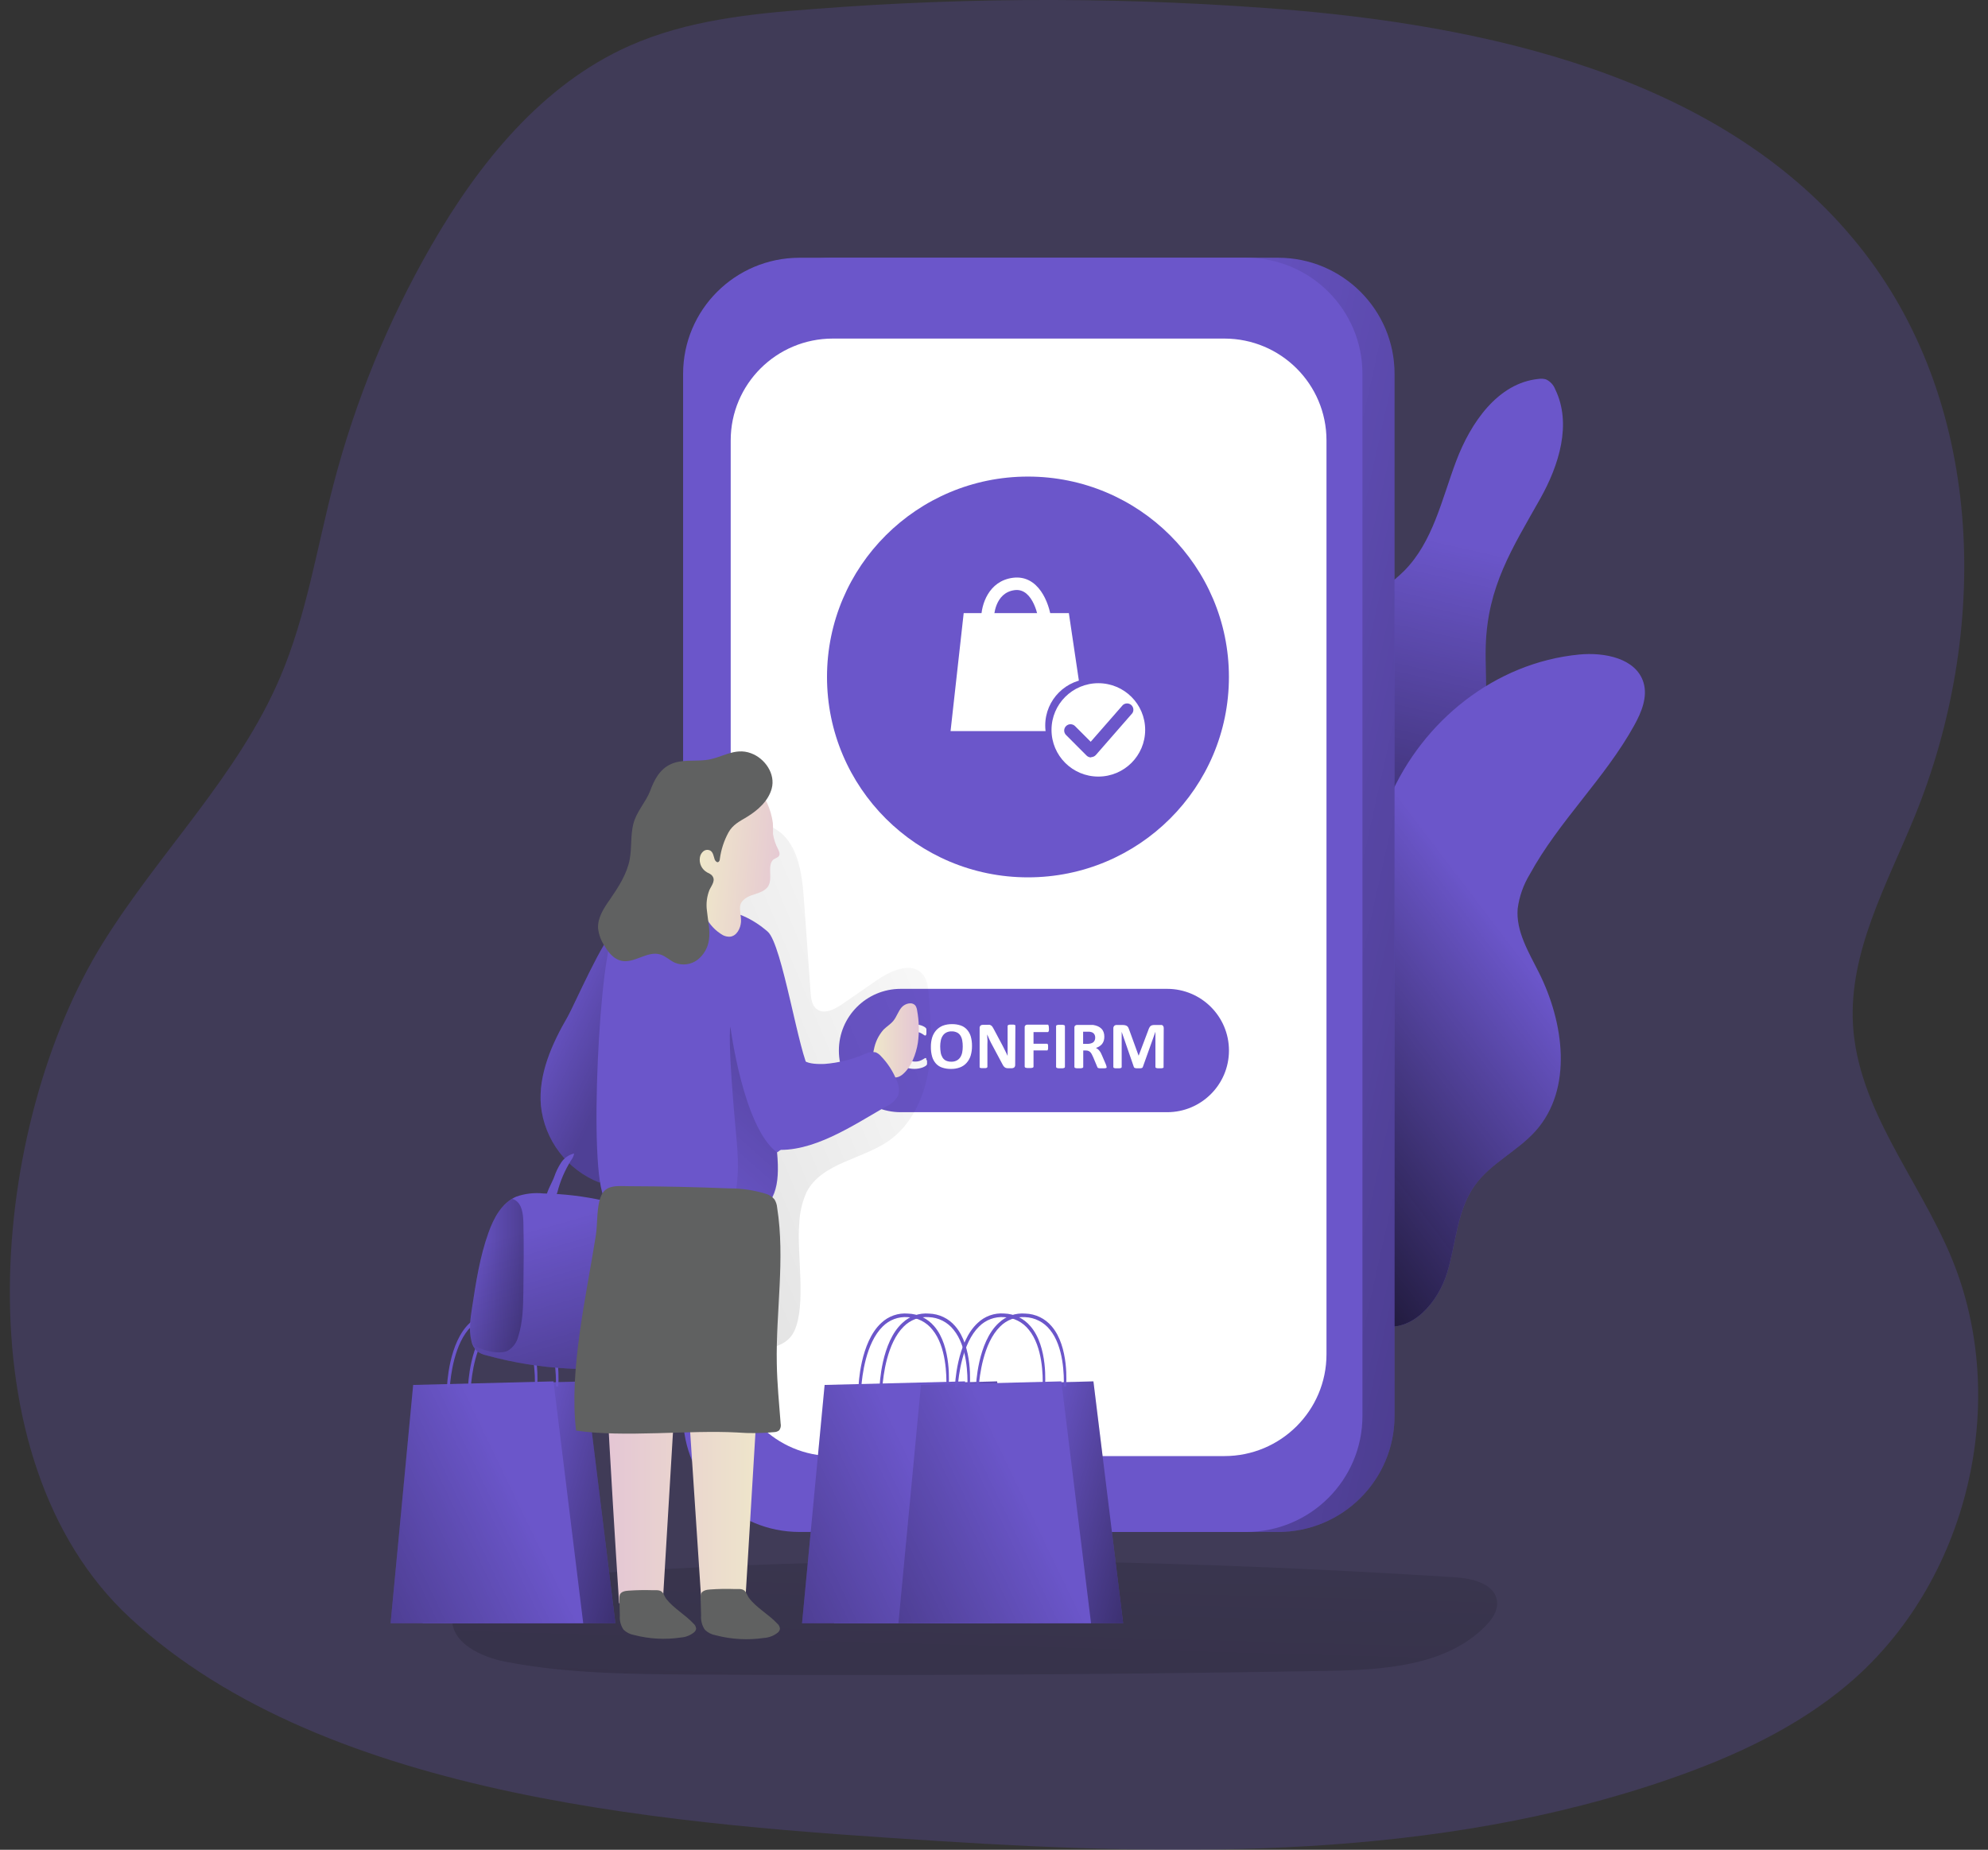 <svg width="101" height="94" viewBox="0 0 101 94" fill="none" xmlns="http://www.w3.org/2000/svg">
<rect x="0" y="0" width="101" height="94" fill="#333333" stroke="none"/>
<g id="illustration" clip-path="url(#clip0_2710_62649)">
<path id="Vector" opacity="0.24" d="M47.639 93.552C60.144 94.347 73.004 94.503 84.839 90.397C88.079 89.273 91.252 87.811 93.87 85.602C99.992 80.438 102.214 71.171 99.1 63.804C97.433 59.868 94.397 56.351 94.142 52.095C93.92 48.385 95.862 44.946 97.269 41.503C101.077 32.189 100.855 20.755 94.692 12.802C88.099 4.277 76.53 1.463 65.789 0.524C57.646 -0.154 49.461 -0.175 41.314 0.46C38.132 0.696 34.892 1.033 31.978 2.328C27.554 4.293 24.343 8.266 21.929 12.453C19.722 16.281 18.041 20.387 16.93 24.662C16.081 27.926 15.56 31.299 14.238 34.403C12.113 39.405 8.084 43.309 5.219 47.929C-0.468 57.084 -2.14 74.123 6.609 82.219C16.693 91.549 34.725 92.728 47.639 93.552Z" fill="#6B56CA"/>
<path id="Vector_2" d="M78.258 25.329C79.207 23.637 79.866 21.533 79.012 19.783C78.928 19.561 78.76 19.38 78.544 19.279C78.422 19.244 78.294 19.236 78.169 19.255C76.097 19.46 74.715 21.484 73.982 23.427C73.249 25.37 72.804 27.536 71.337 29.011C70.697 29.654 69.896 30.126 69.278 30.8C67.945 32.273 67.758 34.426 67.696 36.41C67.63 38.516 67.723 42.341 70.711 41.916C72.287 41.69 74.349 39.718 74.995 38.298C75.745 36.655 75.432 34.586 75.481 32.836C75.576 29.797 76.81 27.901 78.258 25.329Z" fill="#6B56CA"/>
<path id="Vector_3" d="M78.258 25.329C79.207 23.637 79.866 21.533 79.012 19.783C78.928 19.561 78.76 19.38 78.544 19.279C78.422 19.244 78.294 19.236 78.169 19.255C76.097 19.46 74.715 21.484 73.982 23.427C73.249 25.37 72.804 27.536 71.337 29.011C70.697 29.654 69.896 30.126 69.278 30.8C67.945 32.273 67.758 34.426 67.696 36.41C67.63 38.516 67.723 42.341 70.711 41.916C72.287 41.69 74.349 39.718 74.995 38.298C75.745 36.655 75.432 34.586 75.481 32.836C75.576 29.797 76.81 27.901 78.258 25.329Z" fill="url(#paint0_linear_2710_62649)"/>
<path id="Vector_4" d="M80.231 33.261C81.514 33.138 83.115 33.448 83.496 34.678C83.72 35.412 83.397 36.194 83.024 36.866C81.533 39.561 79.201 41.722 77.722 44.426C77.396 44.961 77.185 45.557 77.105 46.178C77.012 47.325 77.661 48.38 78.178 49.41C79.459 51.959 79.92 55.322 78.027 57.458C77.103 58.5 75.737 59.102 74.925 60.238C74.015 61.507 73.976 63.181 73.521 64.677C73.066 66.173 71.749 67.711 70.225 67.37C70.41 63.388 70.341 59.398 70.019 55.425C69.608 50.464 68.547 45.223 70.6 40.523C72.283 36.646 75.935 33.676 80.231 33.261Z" fill="#6B56CA"/>
<path id="Vector_5" d="M80.231 33.261C81.514 33.138 83.115 33.448 83.496 34.678C83.72 35.412 83.397 36.194 83.024 36.866C81.533 39.561 79.201 41.722 77.722 44.426C77.396 44.961 77.185 45.557 77.105 46.178C77.012 47.325 77.661 48.38 78.178 49.41C79.459 51.959 79.92 55.322 78.027 57.458C77.103 58.5 75.737 59.102 74.925 60.238C74.015 61.507 73.976 63.181 73.521 64.677C73.066 66.173 71.749 67.711 70.225 67.37C70.41 63.388 70.341 59.398 70.019 55.425C69.608 50.464 68.547 45.223 70.6 40.523C72.283 36.646 75.935 33.676 80.231 33.261Z" fill="url(#paint1_linear_2710_62649)"/>
<path id="Vector_6" d="M64.934 13.098H42.251C38.984 13.098 36.336 15.74 36.336 18.998V71.949C36.336 75.208 38.984 77.849 42.251 77.849H64.934C68.201 77.849 70.849 75.208 70.849 71.949V18.998C70.849 15.74 68.201 13.098 64.934 13.098Z" fill="#6B56CA"/>
<path id="Vector_7" d="M64.934 13.098H42.251C38.984 13.098 36.336 15.74 36.336 18.998V71.949C36.336 75.208 38.984 77.849 42.251 77.849H64.934C68.201 77.849 70.849 75.208 70.849 71.949V18.998C70.849 15.74 68.201 13.098 64.934 13.098Z" fill="url(#paint2_linear_2710_62649)"/>
<path id="Vector_8" d="M26.115 80.263C24.782 80.374 23.085 80.832 22.976 82.161C22.867 83.49 24.451 84.215 25.748 84.456C28.838 85.045 31.999 85.072 35.142 85.095C45.894 85.156 56.645 85.095 67.397 84.91C70.266 84.86 73.446 84.675 75.46 82.64C75.796 82.301 76.103 81.867 76.059 81.393C75.975 80.495 74.824 80.207 73.913 80.15C57.811 79.137 42.199 78.915 26.115 80.263Z" fill="url(#paint3_linear_2710_62649)"/>
<path id="Vector_9" d="M31.264 82.49H21.475L22.624 70.378L29.752 70.197L31.264 82.49Z" fill="#6B56CA"/>
<path id="Vector_10" d="M31.264 82.49H21.475L22.624 70.378L29.752 70.197L31.264 82.49Z" fill="url(#paint4_linear_2710_62649)"/>
<path id="Vector_11" d="M29.631 82.49H19.844L20.991 70.378L28.119 70.197L29.631 82.49Z" fill="#6B56CA"/>
<path id="Vector_12" d="M29.631 82.49H19.844L20.991 70.378L28.119 70.197L29.631 82.49Z" fill="url(#paint5_linear_2710_62649)"/>
<path id="Vector_13" d="M27.288 70.464L27.172 70.452C27.193 69.92 27.172 68.43 26.472 67.576C26.321 67.383 26.13 67.227 25.912 67.115C25.694 67.004 25.454 66.942 25.209 66.933C24.976 66.916 24.742 66.949 24.523 67.031C24.304 67.113 24.105 67.242 23.941 67.407C23.078 68.249 22.892 69.944 22.853 70.489H22.711C22.711 70.392 22.795 68.208 23.87 67.226C24.049 67.056 24.262 66.925 24.495 66.844C24.728 66.762 24.976 66.731 25.222 66.752C25.477 66.759 25.727 66.82 25.957 66.93C26.186 67.041 26.39 67.198 26.554 67.393C27.456 68.43 27.302 70.382 27.288 70.464Z" fill="#6B56CA"/>
<path id="Vector_14" d="M28.356 70.464L28.241 70.452C28.259 69.92 28.241 68.43 27.538 67.576C27.388 67.383 27.197 67.226 26.979 67.115C26.762 67.004 26.522 66.942 26.278 66.933C26.044 66.916 25.81 66.949 25.591 67.031C25.372 67.113 25.174 67.242 25.009 67.407C24.146 68.249 23.959 69.944 23.921 70.489H23.779C23.779 70.392 23.864 68.209 24.939 67.227C25.118 67.055 25.331 66.923 25.566 66.84C25.8 66.758 26.049 66.726 26.296 66.748C26.551 66.755 26.801 66.816 27.031 66.927C27.261 67.037 27.464 67.195 27.629 67.389C28.527 68.43 28.372 70.382 28.356 70.464Z" fill="#6B56CA"/>
<path id="Vector_15" d="M63.303 13.098H40.62C37.353 13.098 34.705 15.74 34.705 18.998V71.949C34.705 75.208 37.353 77.849 40.62 77.849H63.303C66.57 77.849 69.219 75.208 69.219 71.949V18.998C69.219 15.74 66.57 13.098 63.303 13.098Z" fill="#6B56CA"/>
<path id="Vector_16" d="M62.203 17.205H42.311C39.446 17.205 37.123 19.521 37.123 22.379V68.819C37.123 71.677 39.446 73.993 42.311 73.993H62.203C65.069 73.993 67.392 71.677 67.392 68.819V22.379C67.392 19.521 65.069 17.205 62.203 17.205Z" fill="white"/>
<path id="Vector_17" d="M59.296 50.25H45.76C44.025 50.25 42.619 51.653 42.619 53.383V53.385C42.619 55.115 44.025 56.518 45.76 56.518H59.296C61.031 56.518 62.437 55.115 62.437 53.385V53.383C62.437 51.653 61.031 50.25 59.296 50.25Z" fill="#6B56CA"/>
<path id="Vector_18" d="M47.099 53.948C47.1 53.972 47.1 53.996 47.099 54.02C47.1 54.037 47.1 54.054 47.099 54.071C47.096 54.084 47.091 54.096 47.085 54.108C47.077 54.12 47.068 54.132 47.058 54.143C47.036 54.162 47.011 54.178 46.986 54.192C46.944 54.215 46.899 54.236 46.854 54.252C46.594 54.339 46.313 54.339 46.053 54.252C45.935 54.208 45.829 54.138 45.744 54.046C45.65 53.948 45.58 53.83 45.538 53.701C45.443 53.381 45.443 53.041 45.538 52.721C45.58 52.587 45.65 52.463 45.744 52.358C45.832 52.259 45.942 52.181 46.065 52.132C46.196 52.081 46.336 52.055 46.477 52.056C46.536 52.056 46.596 52.062 46.654 52.072C46.707 52.081 46.76 52.094 46.811 52.111C46.856 52.126 46.899 52.145 46.94 52.169C46.97 52.182 46.997 52.201 47.021 52.224C47.034 52.235 47.045 52.247 47.054 52.261C47.059 52.274 47.063 52.287 47.066 52.3C47.068 52.319 47.068 52.339 47.066 52.358C47.066 52.378 47.066 52.405 47.066 52.436C47.066 52.467 47.066 52.499 47.066 52.524C47.065 52.544 47.06 52.563 47.054 52.582C47.05 52.593 47.042 52.604 47.033 52.612C47.03 52.616 47.026 52.619 47.021 52.62C47.016 52.622 47.011 52.623 47.006 52.623C46.982 52.62 46.959 52.61 46.94 52.594C46.909 52.569 46.875 52.547 46.84 52.528C46.792 52.501 46.743 52.478 46.691 52.46C46.624 52.44 46.555 52.43 46.485 52.432C46.404 52.43 46.323 52.449 46.251 52.485C46.181 52.521 46.121 52.573 46.075 52.637C46.024 52.71 45.987 52.791 45.966 52.877C45.939 52.981 45.925 53.088 45.927 53.196C45.925 53.309 45.939 53.422 45.968 53.531C45.99 53.615 46.029 53.695 46.082 53.765C46.129 53.824 46.191 53.871 46.261 53.9C46.335 53.932 46.415 53.947 46.496 53.946C46.565 53.947 46.635 53.938 46.702 53.919C46.753 53.902 46.804 53.881 46.852 53.855L46.953 53.796C46.971 53.78 46.993 53.77 47.017 53.767C47.025 53.764 47.035 53.764 47.043 53.767C47.052 53.774 47.058 53.783 47.06 53.794C47.062 53.813 47.062 53.832 47.06 53.851C47.099 53.874 47.099 53.907 47.099 53.948Z" fill="white"/>
<path id="Vector_19" d="M49.382 53.157C49.384 53.322 49.361 53.487 49.314 53.646C49.273 53.781 49.202 53.906 49.108 54.011C49.017 54.114 48.902 54.192 48.774 54.241C48.628 54.296 48.473 54.322 48.317 54.319C48.164 54.322 48.013 54.3 47.868 54.252C47.746 54.212 47.636 54.141 47.549 54.046C47.46 53.945 47.394 53.826 47.357 53.697C47.311 53.533 47.29 53.364 47.293 53.194C47.291 53.031 47.314 52.869 47.361 52.713C47.404 52.579 47.474 52.456 47.567 52.351C47.66 52.251 47.774 52.172 47.901 52.121C48.048 52.067 48.205 52.041 48.362 52.043C48.512 52.04 48.661 52.062 48.803 52.109C48.925 52.149 49.035 52.22 49.122 52.315C49.212 52.414 49.279 52.533 49.318 52.662C49.364 52.823 49.385 52.989 49.382 53.157ZM48.912 53.181C48.913 53.075 48.905 52.969 48.885 52.865C48.87 52.779 48.839 52.697 48.793 52.623C48.75 52.555 48.689 52.501 48.618 52.467C48.533 52.427 48.44 52.408 48.346 52.411C48.25 52.408 48.155 52.429 48.07 52.473C47.997 52.512 47.935 52.57 47.891 52.639C47.843 52.713 47.811 52.795 47.796 52.881C47.777 52.977 47.767 53.075 47.767 53.173C47.767 53.282 47.776 53.391 47.794 53.498C47.809 53.584 47.841 53.667 47.886 53.742C47.929 53.809 47.989 53.863 48.059 53.898C48.146 53.936 48.239 53.954 48.333 53.952C48.429 53.955 48.524 53.934 48.609 53.89C48.682 53.85 48.744 53.793 48.789 53.724C48.836 53.649 48.869 53.566 48.885 53.479C48.904 53.381 48.913 53.281 48.912 53.181Z" fill="white"/>
<path id="Vector_20" d="M51.576 54.124C51.576 54.147 51.572 54.169 51.563 54.19C51.555 54.211 51.542 54.229 51.527 54.245C51.51 54.258 51.491 54.268 51.471 54.274C51.45 54.281 51.429 54.284 51.407 54.284H51.22C51.185 54.285 51.15 54.281 51.117 54.272C51.087 54.264 51.06 54.249 51.036 54.229C51.008 54.205 50.984 54.176 50.964 54.145C50.942 54.108 50.917 54.063 50.888 54.005L50.34 52.978C50.309 52.916 50.276 52.851 50.243 52.773C50.211 52.694 50.182 52.633 50.155 52.567C50.155 52.649 50.155 52.731 50.165 52.812C50.176 52.892 50.165 52.976 50.165 53.062V54.212C50.165 54.223 50.161 54.233 50.155 54.241C50.148 54.253 50.137 54.261 50.124 54.266C50.104 54.273 50.083 54.278 50.062 54.28H49.961H49.862C49.841 54.278 49.821 54.273 49.801 54.266C49.788 54.261 49.777 54.253 49.77 54.241C49.767 54.232 49.767 54.222 49.77 54.212V52.236C49.768 52.214 49.772 52.192 49.78 52.171C49.788 52.151 49.801 52.132 49.817 52.117C49.849 52.09 49.891 52.077 49.932 52.078H50.172C50.208 52.073 50.244 52.073 50.281 52.078C50.309 52.086 50.335 52.098 50.359 52.115C50.385 52.134 50.408 52.157 50.425 52.185C50.448 52.221 50.469 52.258 50.489 52.296L50.917 53.099L50.991 53.243C51.016 53.29 51.039 53.337 51.061 53.385L51.129 53.522L51.191 53.658C51.191 53.578 51.191 53.496 51.191 53.409C51.191 53.323 51.191 53.243 51.191 53.165V52.138C51.191 52.127 51.195 52.116 51.201 52.107C51.211 52.096 51.223 52.088 51.236 52.082C51.256 52.075 51.277 52.07 51.298 52.068H51.399H51.496C51.516 52.07 51.536 52.075 51.556 52.082C51.567 52.088 51.578 52.097 51.586 52.107C51.59 52.117 51.59 52.128 51.586 52.138L51.576 54.124Z" fill="white"/>
<path id="Vector_21" d="M53.291 52.267C53.291 52.3 53.291 52.329 53.291 52.353C53.29 52.372 53.285 52.39 53.277 52.407C53.273 52.419 53.265 52.429 53.256 52.438C53.253 52.441 53.248 52.444 53.244 52.446C53.239 52.447 53.234 52.448 53.229 52.448H52.508V53.039H53.184C53.193 53.036 53.203 53.036 53.213 53.039C53.221 53.048 53.228 53.058 53.233 53.068C53.24 53.086 53.245 53.105 53.248 53.124C53.248 53.146 53.248 53.173 53.248 53.208C53.248 53.243 53.248 53.27 53.248 53.292C53.245 53.311 53.24 53.33 53.233 53.348C53.229 53.36 53.222 53.371 53.213 53.38C53.203 53.383 53.193 53.383 53.184 53.38H52.508V54.202C52.509 54.208 52.508 54.213 52.506 54.219C52.505 54.224 52.502 54.229 52.498 54.233C52.489 54.245 52.476 54.254 52.461 54.258C52.439 54.265 52.416 54.27 52.393 54.272H52.284H52.177C52.153 54.27 52.13 54.265 52.107 54.258C52.092 54.253 52.08 54.244 52.07 54.233C52.063 54.224 52.059 54.213 52.059 54.202V52.209C52.057 52.19 52.06 52.17 52.066 52.151C52.073 52.133 52.084 52.116 52.099 52.103C52.124 52.08 52.157 52.069 52.191 52.07H53.221C53.23 52.067 53.239 52.067 53.248 52.07C53.257 52.078 53.264 52.089 53.268 52.101C53.276 52.119 53.281 52.138 53.283 52.158C53.289 52.203 53.291 52.232 53.291 52.267Z" fill="white"/>
<path id="Vector_22" d="M54.103 54.219C54.103 54.23 54.1 54.241 54.093 54.25C54.083 54.26 54.07 54.268 54.056 54.272C54.034 54.279 54.011 54.284 53.988 54.287H53.879H53.772C53.748 54.284 53.724 54.279 53.702 54.272C53.688 54.268 53.675 54.26 53.665 54.25C53.658 54.241 53.654 54.23 53.654 54.219V52.142C53.655 52.132 53.658 52.121 53.665 52.113C53.675 52.102 53.688 52.095 53.702 52.091C53.724 52.084 53.748 52.079 53.772 52.076C53.807 52.074 53.843 52.074 53.879 52.076C53.915 52.074 53.952 52.074 53.988 52.076C54.011 52.079 54.034 52.084 54.056 52.091C54.07 52.095 54.083 52.102 54.093 52.113C54.099 52.121 54.103 52.132 54.103 52.142V54.219Z" fill="white"/>
<path id="Vector_23" d="M56.22 54.223C56.224 54.233 56.224 54.244 56.22 54.254C56.213 54.265 56.202 54.273 56.189 54.276C56.164 54.282 56.139 54.285 56.113 54.287C56.069 54.289 56.024 54.289 55.979 54.287C55.941 54.289 55.904 54.289 55.866 54.287C55.843 54.286 55.82 54.282 55.798 54.274C55.784 54.27 55.772 54.262 55.763 54.252C55.756 54.241 55.751 54.229 55.746 54.217L55.541 53.726C55.516 53.67 55.493 53.621 55.47 53.578C55.45 53.538 55.425 53.502 55.394 53.469C55.367 53.441 55.334 53.419 55.297 53.405C55.258 53.389 55.215 53.381 55.172 53.383H55.034V54.219C55.034 54.224 55.033 54.23 55.031 54.236C55.029 54.241 55.026 54.246 55.021 54.25C55.012 54.261 54.999 54.269 54.984 54.272C54.962 54.279 54.94 54.284 54.916 54.287H54.807H54.7C54.677 54.284 54.654 54.279 54.632 54.272C54.617 54.269 54.604 54.261 54.595 54.25C54.588 54.241 54.585 54.23 54.585 54.219V52.224C54.583 52.205 54.585 52.185 54.592 52.166C54.599 52.148 54.609 52.131 54.624 52.117C54.65 52.094 54.684 52.083 54.719 52.084H55.431H55.534C55.617 52.096 55.697 52.118 55.773 52.15C55.84 52.178 55.901 52.219 55.952 52.269C56.003 52.318 56.041 52.378 56.066 52.444C56.093 52.518 56.106 52.597 56.105 52.676C56.106 52.745 56.097 52.815 56.078 52.882C56.06 52.94 56.032 52.995 55.996 53.044C55.957 53.092 55.911 53.134 55.86 53.167C55.803 53.203 55.742 53.233 55.678 53.253C55.712 53.269 55.743 53.288 55.771 53.311C55.802 53.335 55.829 53.363 55.853 53.393C55.881 53.427 55.905 53.464 55.926 53.502C55.948 53.545 55.969 53.59 55.992 53.644L56.177 54.075C56.19 54.106 56.201 54.137 56.21 54.169C56.216 54.187 56.219 54.205 56.22 54.223ZM55.641 52.731C55.644 52.667 55.626 52.603 55.592 52.549C55.553 52.495 55.496 52.458 55.431 52.444L55.353 52.429H55.234H55.028V53.046H55.254C55.311 53.047 55.367 53.039 55.421 53.023C55.466 53.011 55.508 52.991 55.545 52.964C55.576 52.936 55.601 52.902 55.617 52.863C55.634 52.821 55.642 52.776 55.641 52.731Z" fill="white"/>
<path id="Vector_24" d="M59.115 54.219C59.118 54.229 59.118 54.239 59.115 54.249C59.106 54.261 59.093 54.269 59.08 54.272C59.059 54.279 59.038 54.284 59.016 54.286H58.911H58.81C58.787 54.284 58.765 54.279 58.744 54.272C58.731 54.269 58.719 54.261 58.711 54.249C58.707 54.245 58.704 54.24 58.703 54.235C58.701 54.23 58.7 54.224 58.701 54.219V52.431L58.062 54.219C58.058 54.232 58.05 54.245 58.039 54.254C58.028 54.265 58.014 54.273 57.998 54.276C57.976 54.283 57.953 54.288 57.93 54.288H57.834H57.735C57.712 54.287 57.689 54.282 57.667 54.274C57.651 54.27 57.637 54.262 57.626 54.252C57.615 54.244 57.608 54.233 57.605 54.221L56.987 52.434V54.221C56.987 54.232 56.983 54.243 56.977 54.252C56.968 54.263 56.956 54.271 56.942 54.274C56.921 54.281 56.9 54.286 56.878 54.288H56.775H56.672C56.65 54.286 56.627 54.281 56.606 54.274C56.593 54.271 56.581 54.263 56.573 54.252C56.566 54.243 56.563 54.232 56.563 54.221V52.263C56.56 52.215 56.576 52.168 56.608 52.132C56.624 52.116 56.644 52.104 56.665 52.096C56.687 52.088 56.709 52.085 56.732 52.086H57.024C57.069 52.086 57.114 52.09 57.158 52.099C57.193 52.106 57.227 52.12 57.257 52.14C57.285 52.161 57.308 52.189 57.325 52.22C57.344 52.258 57.36 52.298 57.372 52.339L57.848 53.648L58.342 52.341C58.354 52.3 58.371 52.26 58.392 52.222C58.407 52.192 58.427 52.164 58.452 52.142C58.476 52.121 58.505 52.106 58.536 52.099C58.572 52.09 58.608 52.086 58.645 52.086H58.948C58.974 52.083 59 52.083 59.026 52.086C59.047 52.093 59.065 52.105 59.08 52.121C59.095 52.138 59.106 52.157 59.113 52.179C59.121 52.203 59.124 52.228 59.123 52.253L59.115 54.219Z" fill="white"/>
<path id="Vector_25" d="M27.606 60.647C27.139 60.598 26.666 60.654 26.224 60.811C25.488 61.127 25.076 61.906 24.809 62.66C24.376 63.878 24.181 65.166 23.985 66.444C23.898 67.009 23.814 67.59 23.952 68.143C23.99 68.337 24.085 68.515 24.226 68.654C24.374 68.765 24.545 68.842 24.726 68.878C27.409 69.612 30.218 69.765 32.965 69.328C33.312 69.305 33.644 69.175 33.914 68.956C34.182 68.691 34.246 68.288 34.283 67.915C34.443 66.237 34.288 64.544 33.826 62.923C33.686 62.434 33.498 61.922 33.097 61.608C32.452 61.109 31.41 61.197 30.65 61.008C29.65 60.788 28.63 60.666 27.606 60.647Z" fill="#6B56CA"/>
<path id="Vector_26" opacity="0.26" d="M34.282 67.917C34.243 68.289 34.179 68.687 33.916 68.956C33.652 69.225 33.298 69.271 32.962 69.328C30.215 69.765 27.406 69.611 24.724 68.878C24.545 68.838 24.377 68.762 24.229 68.654C24.136 68.563 24.065 68.451 24.023 68.328C23.998 68.267 23.976 68.204 23.957 68.141C23.823 67.588 23.906 67.005 23.99 66.44C24.196 65.162 24.384 63.878 24.814 62.658C25.059 61.976 25.42 61.277 26.032 60.924C26.096 60.88 26.165 60.844 26.237 60.815C26.68 60.656 27.153 60.598 27.622 60.647C28.646 60.667 29.665 60.788 30.666 61.006C31.426 61.193 32.468 61.103 33.112 61.604C33.51 61.918 33.697 62.426 33.84 62.921C34.298 64.544 34.448 66.239 34.282 67.917Z" fill="url(#paint6_linear_2710_62649)"/>
<path id="Vector_27" d="M28.848 51.651C28.041 53.04 27.342 54.589 27.48 56.187C27.57 57.045 27.894 57.863 28.417 58.551C28.94 59.24 29.642 59.772 30.446 60.09C31.217 59.474 31.301 58.354 31.324 57.37C31.373 55.088 31.678 52.623 31.441 50.353C31.381 49.773 32.059 47.025 31.223 47.337C30.718 47.532 29.13 51.166 28.848 51.651Z" fill="#6B56CA"/>
<path id="Vector_28" opacity="0.26" d="M28.848 51.651C28.041 53.04 27.342 54.589 27.48 56.187C27.57 57.045 27.894 57.863 28.417 58.551C28.94 59.24 29.642 59.772 30.446 60.09C31.217 59.474 31.301 58.354 31.324 57.37C31.373 55.088 31.678 52.623 31.441 50.353C31.381 49.773 32.059 47.025 31.223 47.337C30.718 47.532 29.13 51.166 28.848 51.651Z" fill="url(#paint7_linear_2710_62649)"/>
<path id="Vector_29" opacity="0.26" d="M40.605 62.208C40.623 61.641 40.751 61.082 40.984 60.565C41.763 59.09 43.798 58.921 45.163 57.966C46.261 57.191 46.893 55.891 47.139 54.572C47.384 53.253 47.285 51.902 47.184 50.56C47.157 50.18 47.116 49.771 46.861 49.488C46.302 48.871 45.291 49.311 44.595 49.779L42.774 51.037C42.387 51.302 41.858 51.565 41.489 51.275C41.246 51.086 41.205 50.741 41.182 50.433L40.836 45.618C40.739 44.288 40.511 42.742 39.341 42.099C38.171 41.456 36.663 42.144 35.924 43.237C35.184 44.33 35.05 45.702 34.956 47.014C34.463 53.908 34.567 60.831 35.265 67.707C35.291 67.978 35.341 68.284 35.565 68.439C35.742 68.532 35.944 68.567 36.142 68.541C37.425 68.5 39.728 68.981 40.352 67.644C40.976 66.306 40.474 63.697 40.605 62.208Z" fill="url(#paint8_linear_2710_62649)"/>
<path id="Vector_30" d="M46.633 52.99C46.708 52.447 46.696 51.896 46.596 51.357C46.587 51.272 46.56 51.19 46.518 51.117C46.363 50.893 45.995 50.981 45.813 51.184C45.632 51.388 45.558 51.667 45.385 51.877C45.243 52.049 45.045 52.166 44.886 52.325C44.634 52.612 44.465 52.963 44.398 53.339C44.371 53.433 44.36 53.531 44.367 53.629C44.394 53.767 44.454 53.898 44.54 54.009C44.821 54.434 45.296 55.02 45.824 54.625C46.295 54.254 46.544 53.551 46.633 52.99Z" fill="url(#paint9_linear_2710_62649)"/>
<path id="Vector_31" d="M39.117 60.565L37.881 81.107L35.636 81.436L34.606 65.842L33.675 81.399L31.453 81.471C31.453 81.471 30.423 65.758 30.647 64.607C30.872 63.457 30.647 59.786 30.647 59.786L39.117 60.565Z" fill="url(#paint10_linear_2710_62649)"/>
<path id="Vector_32" d="M39.479 58.559C40.566 57.904 41.619 55.114 41.151 54.439C40.587 53.617 39.747 47.99 39.003 47.343C38.26 46.696 37.321 46.23 36.344 46.267C35.189 46.31 33.914 45.772 32.843 46.207C32.225 46.454 31.731 46.901 31.238 47.343C30.466 48.031 29.865 59.652 30.73 60.916C31.838 62.53 34.118 62.584 36.048 62.473C36.713 62.434 37.407 62.389 37.99 62.062C39.442 61.207 39.625 60.273 39.479 58.559Z" fill="#6B56CA"/>
<path id="Vector_33" d="M39.272 42.353C39.272 42.353 39.272 42.372 39.272 42.38C39.315 42.65 39.402 42.91 39.53 43.152C39.581 43.257 39.639 43.382 39.581 43.485C39.523 43.588 39.375 43.61 39.278 43.691C38.955 44.005 39.301 44.705 38.988 45.092C38.782 45.332 38.457 45.398 38.164 45.502C37.944 45.585 37.662 45.753 37.608 46.004C37.554 46.254 37.664 46.575 37.647 46.844C37.624 47.185 37.425 47.569 37.083 47.6C36.959 47.605 36.837 47.578 36.727 47.522C36.351 47.305 36.047 46.983 35.853 46.595C35.206 45.482 34.803 44.177 35.002 42.898C35.202 41.618 36.102 40.42 37.355 40.11C38.051 39.937 38.654 40.157 38.976 40.812C39.119 41.13 39.216 41.466 39.264 41.811C39.276 41.991 39.279 42.172 39.272 42.353Z" fill="url(#paint11_linear_2710_62649)"/>
<path id="Vector_34" d="M39.204 40.081C39.029 40.71 38.5 41.178 37.94 41.519C37.559 41.747 37.225 41.911 37.007 42.308C36.782 42.723 36.635 43.176 36.572 43.643C36.572 43.711 36.543 43.791 36.479 43.812C36.416 43.832 36.335 43.748 36.308 43.672C36.255 43.512 36.234 43.319 36.092 43.228C36.038 43.198 35.976 43.184 35.913 43.188C35.851 43.193 35.792 43.215 35.742 43.253C35.644 43.331 35.578 43.443 35.559 43.567C35.533 43.718 35.555 43.873 35.621 44.011C35.688 44.149 35.797 44.262 35.931 44.336C36.005 44.366 36.074 44.406 36.138 44.455C36.409 44.707 36.148 44.993 36.041 45.229C35.911 45.562 35.867 45.921 35.915 46.275C35.962 46.77 36.09 47.265 36.018 47.758C35.965 48.159 35.757 48.523 35.439 48.773C35.279 48.894 35.09 48.972 34.891 48.999C34.692 49.027 34.489 49.002 34.302 48.929C34.032 48.812 33.818 48.582 33.536 48.5C32.885 48.306 32.22 48.976 31.557 48.822C31.182 48.734 30.918 48.411 30.718 48.074C30.536 47.806 30.422 47.498 30.385 47.177C30.354 46.643 30.675 46.15 30.98 45.718C31.413 45.087 31.847 44.428 31.991 43.676C32.103 43.084 32.029 42.466 32.173 41.883C32.331 41.24 32.805 40.778 33.034 40.184C33.239 39.631 33.509 39.091 34.086 38.83C34.624 38.584 35.252 38.688 35.841 38.625C36.665 38.534 37.313 37.959 38.16 38.28C38.86 38.538 39.414 39.329 39.204 40.081Z" fill="#606161"/>
<path id="Vector_35" d="M43.974 53.547C44.133 53.464 44.316 53.439 44.491 53.475C44.588 53.517 44.675 53.579 44.745 53.658C45.103 54.025 45.383 54.46 45.568 54.938C45.676 55.161 45.7 55.415 45.636 55.655C45.508 55.904 45.298 56.101 45.041 56.213C43.321 57.2 41.262 58.607 39.286 58.416C39.148 58.401 39.196 57.99 39.093 57.898C38.979 57.768 38.918 57.6 38.922 57.428C38.833 56.802 38.815 56.169 38.866 55.54C38.92 54.906 39.185 54.308 39.618 53.841C39.786 53.651 40.019 53.529 40.271 53.498C40.654 53.475 40.625 53.767 40.854 53.908C41.136 54.075 41.554 54.075 41.884 54.067C42.605 54.011 43.311 53.836 43.974 53.547Z" fill="#6B56CA"/>
<path id="Vector_36" opacity="0.26" d="M37.108 52.179C37.108 52.179 37.751 57.259 39.468 58.559C39.468 58.559 40.06 61.706 37.341 62.257C37.341 62.257 36.571 62.573 35.281 62.462C35.281 62.462 37.926 63.262 37.427 57.974C36.929 52.686 37.108 52.179 37.108 52.179Z" fill="url(#paint12_linear_2710_62649)"/>
<path id="Vector_37" d="M39.497 82.513C39.535 82.545 39.566 82.585 39.588 82.63C39.61 82.675 39.623 82.724 39.625 82.773C39.614 82.845 39.577 82.911 39.522 82.958C39.323 83.12 39.078 83.217 38.822 83.234C37.997 83.356 37.156 83.309 36.35 83.096C36.147 83.06 35.96 82.964 35.813 82.821C35.665 82.606 35.597 82.347 35.619 82.087L35.594 81.194C35.587 81.124 35.595 81.054 35.617 80.988C35.685 80.826 35.895 80.783 36.072 80.772C36.496 80.741 36.922 80.734 37.347 80.75C37.497 80.75 37.691 80.727 37.81 80.822C37.93 80.916 37.971 81.103 38.051 81.202C38.449 81.724 39.054 82.032 39.497 82.513Z" fill="#606161"/>
<path id="Vector_38" d="M35.243 82.516C35.28 82.548 35.309 82.586 35.33 82.629C35.352 82.672 35.364 82.719 35.367 82.767C35.356 82.837 35.32 82.901 35.266 82.946C35.074 83.103 34.838 83.196 34.59 83.213C33.793 83.332 32.979 83.287 32.199 83.082C32.003 83.046 31.821 82.953 31.678 82.814C31.537 82.606 31.471 82.356 31.491 82.106L31.468 81.243C31.46 81.174 31.468 81.103 31.491 81.037C31.556 80.881 31.758 80.842 31.929 80.832C32.34 80.803 32.753 80.795 33.165 80.809C33.311 80.809 33.499 80.789 33.614 80.881C33.729 80.974 33.769 81.153 33.847 81.249C34.238 81.746 34.815 82.052 35.243 82.516Z" fill="#606161"/>
<path id="Vector_39" opacity="0.26" d="M26.59 65.655C26.578 66.413 26.563 67.183 26.333 67.902C26.297 68.055 26.232 68.199 26.14 68.326C26.048 68.453 25.931 68.56 25.797 68.642C25.373 68.847 24.479 68.642 24.015 68.328C23.99 68.266 23.968 68.204 23.95 68.141C23.816 67.588 23.898 67.004 23.983 66.44C24.189 65.162 24.376 63.878 24.806 62.658C25.052 61.976 25.412 61.277 26.024 60.924C26.074 60.936 26.122 60.955 26.166 60.981C26.526 61.199 26.578 61.694 26.59 62.111C26.621 63.292 26.602 64.468 26.59 65.655Z" fill="url(#paint13_linear_2710_62649)"/>
<path id="Vector_40" d="M28.151 59.819C28.238 59.557 28.359 59.308 28.509 59.077C28.662 58.845 28.898 58.68 29.169 58.615C29.146 58.74 29.094 58.859 29.016 58.96C28.699 59.464 28.462 60.014 28.316 60.591C28.27 60.768 27.904 61.413 27.753 60.959C27.679 60.698 28.067 60.063 28.151 59.819Z" fill="#6B56CA"/>
<path id="Vector_41" d="M37.04 60.39C37.676 60.385 38.308 60.479 38.915 60.667C39.083 60.715 39.233 60.812 39.345 60.947C39.423 61.074 39.471 61.218 39.483 61.368C39.895 63.985 39.413 66.653 39.465 69.301C39.483 70.316 39.582 71.325 39.66 72.335C39.674 72.395 39.674 72.457 39.662 72.517C39.649 72.577 39.624 72.633 39.588 72.683C39.517 72.741 39.427 72.773 39.335 72.775C38.708 72.837 38.078 72.843 37.45 72.794C34.979 72.66 31.706 73.059 29.267 72.697C28.903 69.616 29.79 65.842 30.272 62.777C30.369 62.161 30.297 61.318 30.548 60.749C30.8 60.18 31.418 60.277 31.978 60.279C33.665 60.284 35.353 60.321 37.04 60.39Z" fill="#606161"/>
<path id="Vector_42" d="M52.225 44.584C57.864 44.584 62.435 40.025 62.435 34.401C62.435 28.777 57.864 24.218 52.225 24.218C46.587 24.218 42.016 28.777 42.016 34.401C42.016 40.025 46.587 44.584 52.225 44.584Z" fill="#6B56CA"/>
<path id="Vector_43" d="M55.193 37.152H48.293L48.96 31.157H54.303L55.193 37.152Z" fill="white"/>
<path id="Vector_44" d="M52.768 31.509C52.768 31.492 52.527 29.865 51.551 29.988C50.531 30.118 50.496 31.344 50.496 31.396H49.852C49.852 30.761 50.208 29.52 51.468 29.36C52.766 29.202 53.301 30.644 53.404 31.431L52.768 31.509Z" fill="white"/>
<path id="Vector_45" d="M55.482 39.237C56.796 39.237 57.861 38.175 57.861 36.864C57.861 35.554 56.796 34.492 55.482 34.492C54.169 34.492 53.103 35.554 53.103 36.864C53.103 38.175 54.169 39.237 55.482 39.237Z" fill="#6B56CA"/>
<path id="Vector_46" d="M55.801 39.463C57.115 39.463 58.18 38.401 58.18 37.09C58.18 35.78 57.115 34.718 55.801 34.718C54.487 34.718 53.422 35.78 53.422 37.09C53.422 38.401 54.487 39.463 55.801 39.463Z" fill="white"/>
<path id="Vector_47" d="M55.429 38.489C55.344 38.489 55.263 38.455 55.203 38.395L54.161 37.351C54.1 37.291 54.066 37.209 54.066 37.124C54.066 37.039 54.1 36.957 54.161 36.897C54.221 36.837 54.303 36.803 54.388 36.803C54.474 36.803 54.556 36.837 54.616 36.897L55.413 37.694L57.044 35.829C57.102 35.777 57.177 35.747 57.255 35.746C57.333 35.744 57.408 35.771 57.468 35.822C57.527 35.872 57.566 35.942 57.578 36.019C57.59 36.096 57.572 36.174 57.53 36.24L55.677 38.364C55.647 38.397 55.612 38.424 55.572 38.443C55.532 38.462 55.488 38.473 55.444 38.475L55.429 38.489Z" fill="#6B56CA"/>
<path id="Vector_48" d="M52.166 82.49H42.379L43.526 70.378L50.657 70.197L52.166 82.49Z" fill="#6B56CA"/>
<path id="Vector_49" d="M52.166 82.49H42.379L43.526 70.378L50.657 70.197L52.166 82.49Z" fill="url(#paint14_linear_2710_62649)"/>
<path id="Vector_50" d="M50.535 82.49H40.748L41.895 70.378L49.026 70.197L50.535 82.49Z" fill="#6B56CA"/>
<path id="Vector_51" d="M50.535 82.49H40.748L41.895 70.378L49.026 70.197L50.535 82.49Z" fill="url(#paint15_linear_2710_62649)"/>
<path id="Vector_52" d="M48.194 70.464L48.078 70.452C48.097 69.92 48.078 68.43 47.376 67.576C47.226 67.383 47.035 67.226 46.817 67.115C46.599 67.004 46.36 66.942 46.115 66.933C45.882 66.916 45.648 66.949 45.429 67.031C45.21 67.113 45.011 67.242 44.847 67.407C43.984 68.25 43.796 69.944 43.759 70.489H43.617C43.617 70.392 43.7 68.209 44.775 67.227C44.954 67.056 45.167 66.926 45.4 66.844C45.633 66.762 45.882 66.731 46.128 66.752C46.383 66.759 46.633 66.82 46.863 66.931C47.092 67.041 47.296 67.199 47.461 67.393C48.361 68.43 48.206 70.382 48.194 70.464Z" fill="#6B56CA"/>
<path id="Vector_53" d="M49.266 70.464L49.149 70.452C49.169 69.92 49.149 68.43 48.448 67.576C48.297 67.383 48.106 67.227 47.888 67.115C47.67 67.004 47.431 66.942 47.186 66.933C46.953 66.916 46.718 66.949 46.499 67.031C46.28 67.113 46.082 67.242 45.917 67.407C45.056 68.249 44.869 69.944 44.83 70.489H44.688C44.688 70.392 44.772 68.208 45.847 67.226C46.026 67.056 46.238 66.925 46.471 66.844C46.704 66.762 46.952 66.731 47.198 66.752C47.453 66.759 47.704 66.82 47.933 66.93C48.163 67.04 48.367 67.198 48.531 67.393C49.433 68.43 49.279 70.382 49.266 70.464Z" fill="#6B56CA"/>
<path id="Vector_54" d="M57.061 82.49H47.273L48.421 70.378L55.551 70.197L57.061 82.49Z" fill="#6B56CA"/>
<path id="Vector_55" d="M57.061 82.49H47.273L48.421 70.378L55.551 70.197L57.061 82.49Z" fill="url(#paint16_linear_2710_62649)"/>
<path id="Vector_56" d="M55.43 82.49H45.643L46.79 70.378L53.92 70.197L55.43 82.49Z" fill="#6B56CA"/>
<path id="Vector_57" d="M55.43 82.49H45.643L46.79 70.378L53.92 70.197L55.43 82.49Z" fill="url(#paint17_linear_2710_62649)"/>
<path id="Vector_58" d="M53.088 70.464L52.973 70.452C52.991 69.92 52.973 68.43 52.27 67.576C52.12 67.384 51.93 67.227 51.713 67.116C51.496 67.005 51.258 66.942 51.014 66.933C50.781 66.916 50.547 66.949 50.327 67.031C50.108 67.113 49.91 67.242 49.745 67.407C48.882 68.249 48.695 69.944 48.658 70.489H48.516C48.516 70.392 48.6 68.209 49.673 67.227C49.85 67.057 50.061 66.927 50.292 66.844C50.523 66.762 50.769 66.729 51.014 66.748C51.269 66.755 51.519 66.816 51.749 66.927C51.978 67.037 52.182 67.195 52.347 67.389C53.255 68.43 53.1 70.382 53.088 70.464Z" fill="#6B56CA"/>
<path id="Vector_59" d="M54.16 70.464L54.045 70.452C54.064 69.92 54.045 68.43 53.343 67.576C53.192 67.384 53.001 67.227 52.783 67.116C52.565 67.005 52.325 66.942 52.08 66.933C51.847 66.916 51.613 66.95 51.395 67.032C51.176 67.114 50.978 67.242 50.814 67.407C49.951 68.25 49.763 69.944 49.724 70.489H49.584C49.584 70.392 49.666 68.209 50.742 67.227C50.92 67.056 51.133 66.926 51.366 66.844C51.599 66.762 51.846 66.731 52.093 66.752C52.347 66.759 52.598 66.82 52.828 66.93C53.057 67.041 53.261 67.198 53.425 67.393C54.327 68.43 54.173 70.382 54.16 70.464Z" fill="#6B56CA"/>
</g>
<defs>
<linearGradient id="paint0_linear_2710_62649" x1="73.772" y1="27.532" x2="65.716" y2="63.337" gradientUnits="userSpaceOnUse">
<stop stop-color="#010101" stop-opacity="0"/>
<stop offset="0.95" stop-color="#010101"/>
</linearGradient>
<linearGradient id="paint1_linear_2710_62649" x1="77.115" y1="48.317" x2="57.094" y2="63.552" gradientUnits="userSpaceOnUse">
<stop stop-color="#010101" stop-opacity="0"/>
<stop offset="0.95" stop-color="#010101"/>
</linearGradient>
<linearGradient id="paint2_linear_2710_62649" x1="51.623" y1="45.038" x2="142.952" y2="65.386" gradientUnits="userSpaceOnUse">
<stop stop-color="#010101" stop-opacity="0"/>
<stop offset="0.95" stop-color="#010101"/>
</linearGradient>
<linearGradient id="paint3_linear_2710_62649" x1="50.013" y1="64.196" x2="45.686" y2="219.669" gradientUnits="userSpaceOnUse">
<stop stop-color="#010101" stop-opacity="0"/>
<stop offset="0.95" stop-color="#010101"/>
</linearGradient>
<linearGradient id="paint4_linear_2710_62649" x1="25.623" y1="76.346" x2="41.931" y2="80.887" gradientUnits="userSpaceOnUse">
<stop stop-color="#010101" stop-opacity="0"/>
<stop offset="0.95" stop-color="#010101"/>
</linearGradient>
<linearGradient id="paint5_linear_2710_62649" x1="26.317" y1="75.951" x2="-4.103" y2="90.596" gradientUnits="userSpaceOnUse">
<stop stop-color="#010101" stop-opacity="0"/>
<stop offset="0.95" stop-color="#010101"/>
</linearGradient>
<linearGradient id="paint6_linear_2710_62649" x1="27.914" y1="62.15" x2="30.169" y2="70.013" gradientUnits="userSpaceOnUse">
<stop stop-color="#010101" stop-opacity="0"/>
<stop offset="0.95" stop-color="#010101"/>
</linearGradient>
<linearGradient id="paint7_linear_2710_62649" x1="27.241" y1="51.955" x2="31.678" y2="54.09" gradientUnits="userSpaceOnUse">
<stop stop-color="#010101" stop-opacity="0"/>
<stop offset="0.95" stop-color="#010101"/>
</linearGradient>
<linearGradient id="paint8_linear_2710_62649" x1="52.611" y1="49.325" x2="6.006" y2="68.817" gradientUnits="userSpaceOnUse">
<stop stop-color="#010101" stop-opacity="0"/>
<stop offset="0.95" stop-color="#010101"/>
</linearGradient>
<linearGradient id="paint9_linear_2710_62649" x1="46.682" y1="52.867" x2="44.363" y2="52.867" gradientUnits="userSpaceOnUse">
<stop stop-color="#E4C5D5"/>
<stop offset="0.42" stop-color="#E9D3CF"/>
<stop offset="1" stop-color="#EFE8CA"/>
</linearGradient>
<linearGradient id="paint10_linear_2710_62649" x1="30.625" y1="70.614" x2="39.117" y2="70.614" gradientUnits="userSpaceOnUse">
<stop stop-color="#E4C5D5"/>
<stop offset="0.42" stop-color="#E9D3CF"/>
<stop offset="1" stop-color="#EFE8CA"/>
</linearGradient>
<linearGradient id="paint11_linear_2710_62649" x1="40.095" y1="45.008" x2="35.451" y2="44.589" gradientUnits="userSpaceOnUse">
<stop stop-color="#E4C5D5"/>
<stop offset="0.42" stop-color="#E9D3CF"/>
<stop offset="1" stop-color="#EFE8CA"/>
</linearGradient>
<linearGradient id="paint12_linear_2710_62649" x1="34.204" y1="61.026" x2="42.587" y2="51.578" gradientUnits="userSpaceOnUse">
<stop stop-color="#010101" stop-opacity="0"/>
<stop offset="0.95" stop-color="#010101"/>
</linearGradient>
<linearGradient id="paint13_linear_2710_62649" x1="23.88" y1="64.823" x2="26.607" y2="64.823" gradientUnits="userSpaceOnUse">
<stop stop-color="#010101" stop-opacity="0"/>
<stop offset="0.95" stop-color="#010101"/>
</linearGradient>
<linearGradient id="paint14_linear_2710_62649" x1="46.527" y1="76.346" x2="62.833" y2="80.887" gradientUnits="userSpaceOnUse">
<stop stop-color="#010101" stop-opacity="0"/>
<stop offset="0.95" stop-color="#010101"/>
</linearGradient>
<linearGradient id="paint15_linear_2710_62649" x1="47.224" y1="75.951" x2="16.802" y2="90.596" gradientUnits="userSpaceOnUse">
<stop stop-color="#010101" stop-opacity="0"/>
<stop offset="0.95" stop-color="#010101"/>
</linearGradient>
<linearGradient id="paint16_linear_2710_62649" x1="51.422" y1="76.346" x2="67.728" y2="80.887" gradientUnits="userSpaceOnUse">
<stop stop-color="#010101" stop-opacity="0"/>
<stop offset="0.95" stop-color="#010101"/>
</linearGradient>
<linearGradient id="paint17_linear_2710_62649" x1="52.118" y1="75.951" x2="21.696" y2="90.596" gradientUnits="userSpaceOnUse">
<stop stop-color="#010101" stop-opacity="0"/>
<stop offset="0.95" stop-color="#010101"/>
</linearGradient>
<clipPath id="clip0_2710_62649">
<rect width="100" height="94" fill="white" transform="translate(0.5)"/>
</clipPath>
</defs>
</svg>
